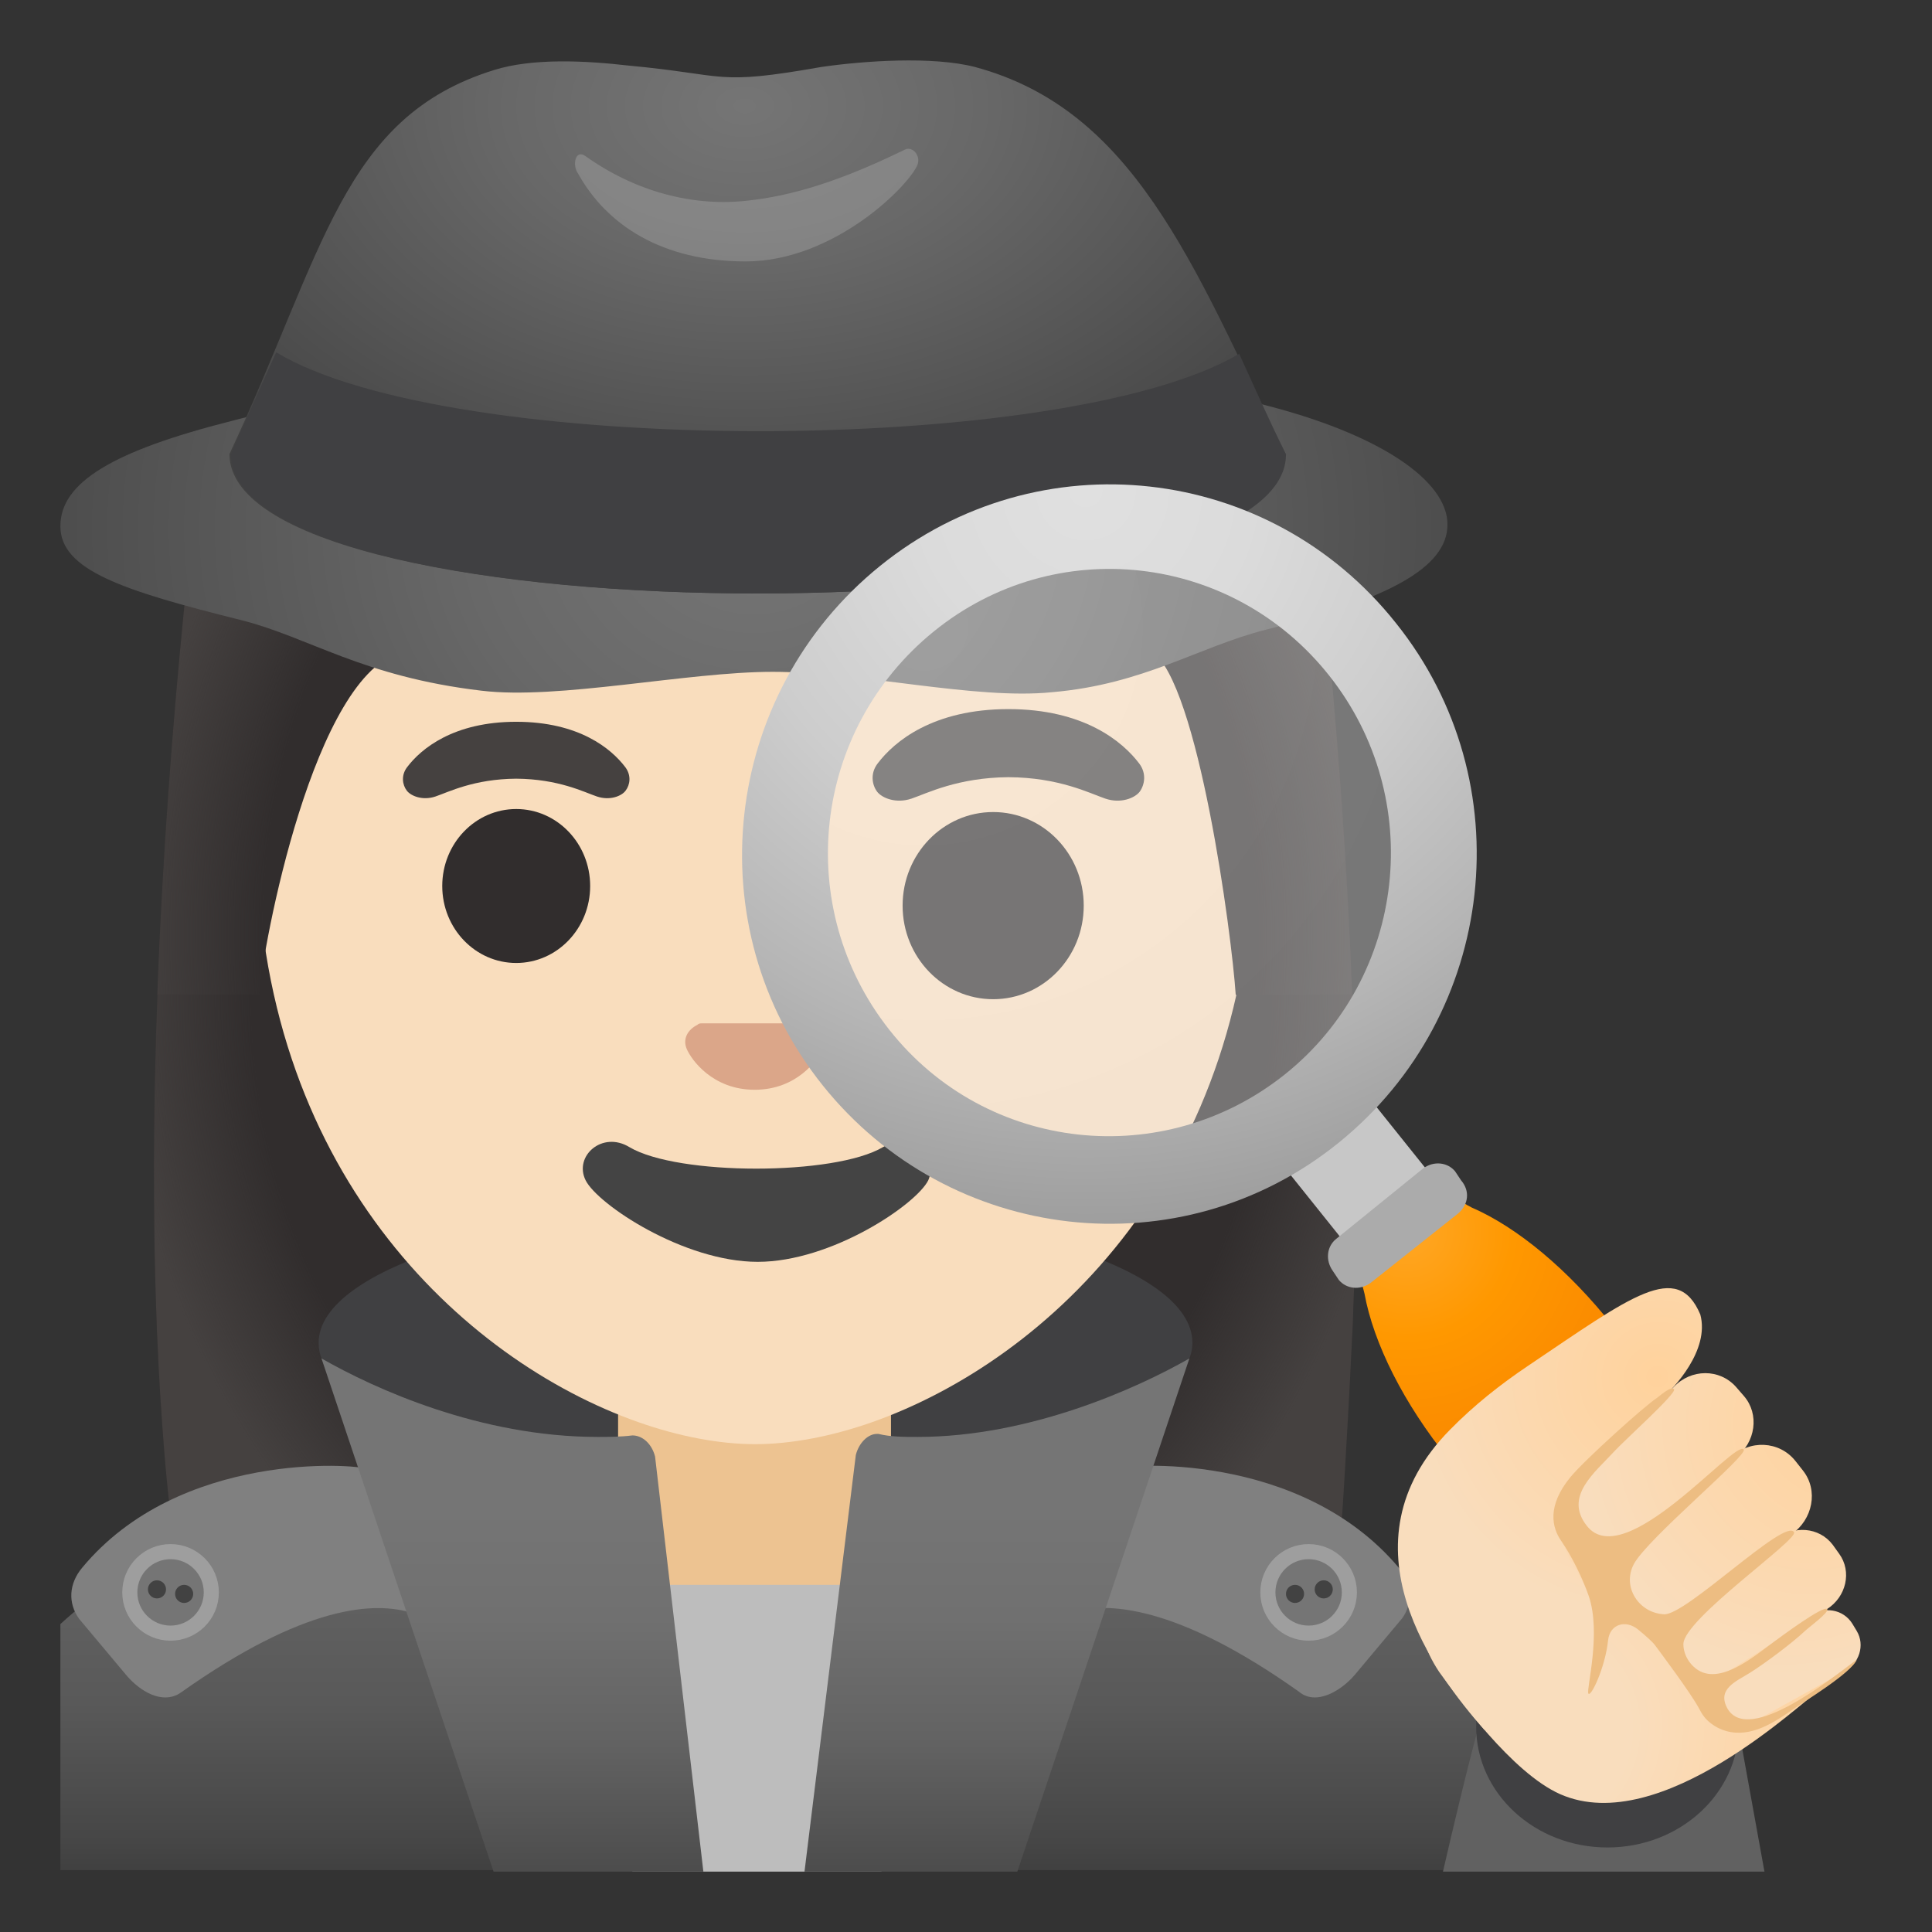 <svg width="128" height="128" viewBox="0 0 128 128" fill="none" xmlns="http://www.w3.org/2000/svg">
<rect x="0" y="0" width="128" height="128" fill="#333333" stroke="none"/>
<path d="M50.1 95.4H50C31.9 95.4 13.2 99.1 4 107.6V109.9V112V123.9H99H100.5H102V120.5C102 103.7 75.7 95.4 50.1 95.4Z" fill="url(#paint0_linear_2_203627)"/>
<path d="M87.8 40.38C88.09 43.3 88.37 46.42 88.63 49.69C88.66 50.11 88.69 50.52 88.73 50.94C88.77 51.48 88.81 52.03 88.85 52.58C88.9 53.31 88.96 54.03 89 54.77C89.18 57.4 89.33 60.11 89.46 62.86C89.54 64.62 89.6 66.38 89.67 68.16C89.67 68.25 89.68 68.33 89.67 68.42C89.69 69.36 89.72 70.31 89.74 71.26C89.74 71.52 89.75 71.79 89.76 72.07C89.79 73.74 89.8 75.41 89.81 77.09C89.81 78.74 89.8 80.39 89.78 82.03C89.77 82.69 89.76 83.36 89.74 84.03C89.74 84.67 89.71 85.28 89.69 85.91C89.67 86.4 89.65 86.9 89.64 87.38C89.62 87.87 89.6 88.36 89.57 88.85C89.53 89.62 89.46 91.02 89.38 92.62C89.3 93.81 89.21 94.98 89.12 96.14C89.07 96.75 89.01 97.36 88.96 97.96C88.91 98.49 88.93 99.85 88.91 100.68C88.91 100.71 88.92 100.74 88.91 100.77C88.91 100.87 88.89 100.95 88.89 101.02C88.89 101.08 88.89 101.13 88.88 101.16L11.24 99.9C11.17 99.26 11.1 98.61 11.04 97.96C10.98 97.36 10.93 96.75 10.88 96.14C10.69 93.76 10.53 91.31 10.43 88.85C10.4 88.36 10.38 87.87 10.37 87.38C10.35 86.89 10.34 86.39 10.32 85.91C10.3 85.28 10.28 84.67 10.27 84.03C10.25 83.36 10.24 82.7 10.23 82.03C10.21 80.39 10.2 78.74 10.2 77.09C10.21 75.42 10.22 73.74 10.25 72.07C10.26 71.79 10.26 71.53 10.27 71.26C10.29 70.31 10.32 69.36 10.34 68.42C10.34 68.33 10.35 68.25 10.35 68.16C10.41 66.37 10.47 64.61 10.56 62.86C10.69 60.11 10.84 57.4 11.02 54.77C11.06 54.04 11.12 53.31 11.17 52.58C11.22 52.03 11.25 51.48 11.29 50.94C11.32 50.52 11.35 50.1 11.39 49.69C11.65 46.42 11.93 43.3 12.22 40.38C12.23 40.26 12.4 38.38 13.09 35.57L43.54 7.6C45.47 7.35 47.55 7.21 49.76 7.18L86.69 33.93C87.62 37.62 87.79 40.23 87.8 40.38Z" fill="#312D2D"/>
<path d="M87.8 40.38C88.09 43.3 88.37 46.42 88.63 49.69C88.66 50.11 88.69 50.52 88.73 50.94C88.77 51.48 88.81 52.03 88.85 52.58C88.9 53.31 88.96 54.03 89 54.77C89.18 57.4 89.33 60.11 89.46 62.86C89.54 64.62 89.6 66.38 89.67 68.16C89.67 68.25 89.68 68.33 89.67 68.42C89.69 69.36 89.72 70.31 89.74 71.26C89.74 71.52 89.75 71.79 89.76 72.07C89.79 73.74 89.8 75.41 89.81 77.09C89.82 78.73 89.81 80.39 89.78 82.03C89.77 82.69 89.76 83.36 89.74 84.03C89.74 84.67 89.71 85.28 89.69 85.91C89.67 86.4 89.65 86.9 89.64 87.38C89.62 87.87 89.6 88.36 89.57 88.85C89.53 89.62 89.46 91.02 89.38 92.62C89.21 95.63 89 99.33 88.9 100.69C88.9 100.72 88.91 100.75 88.9 100.78C88.9 100.88 88.88 100.96 88.88 101.03C88.88 101.09 88.88 101.14 88.87 101.17L11.24 99.9C11.17 99.26 11.1 98.61 11.04 97.96C10.98 97.36 10.93 96.75 10.88 96.14C10.69 93.76 10.53 91.31 10.43 88.85C10.4 88.36 10.38 87.87 10.37 87.38C10.35 86.89 10.34 86.39 10.32 85.91C10.3 85.28 10.28 84.67 10.27 84.03C10.25 83.36 10.24 82.7 10.23 82.03C10.21 80.39 10.2 78.74 10.2 77.09C10.21 75.42 10.22 73.74 10.25 72.07C10.26 71.79 10.26 71.53 10.27 71.26C10.29 70.31 10.32 69.36 10.34 68.42C10.34 68.33 10.35 68.25 10.35 68.16C10.41 66.37 10.47 64.61 10.56 62.86C10.69 60.11 10.84 57.4 11.02 54.77C11.06 54.04 11.12 53.31 11.17 52.58C11.22 52.03 11.25 51.48 11.29 50.94C11.32 50.52 11.35 50.1 11.39 49.69C11.65 46.42 11.93 43.3 12.22 40.38C12.23 40.26 12.4 38.38 13.09 35.57L43.54 7.6C45.47 7.35 47.55 7.21 49.76 7.18L86.69 33.93C87.62 37.62 87.79 40.23 87.8 40.38Z" fill="url(#paint1_radial_2_203627)"/>
<path d="M33.48 96.33C37.54 97.18 40.94 118.43 45.76 123.9H51.71C60.11 118.33 68.61 96.33 73.24 94.34C76.83 92.83 79 90.94 79 88.96C79 83.96 66.06 79.99 50.1 79.99C34.14 79.99 21.11 84.05 21.11 88.96C21.11 92.08 26.02 94.72 33.48 96.33Z" fill="#404042"/>
<path d="M49.07 110.53C44.6 110.53 40.95 106.93 40.95 102.51V92.46H59.03V102.51C59.03 106.94 55.38 110.53 50.91 110.53H49.07Z" fill="#EDC391"/>
<path d="M50.03 95.68C47.67 95.68 44.97 95.17 42.26 94.21C30.61 90.09 17.01 77.42 17.01 55.28C17.01 25.76 34.8 15.29 50.03 15.29C65.26 15.29 83.05 25.76 83.05 55.28C83.05 77.46 69.42 90.12 57.76 94.23C55.05 95.18 52.37 95.68 50.03 95.68Z" fill="#F9DDBD"/>
<path d="M34.2 63.8C36.906 63.8 39.1 61.517 39.1 58.7C39.1 55.883 36.906 53.6 34.2 53.6C31.494 53.6 29.3 55.883 29.3 58.7C29.3 61.517 31.494 63.8 34.2 63.8Z" fill="#312D2D"/>
<path d="M65.8 66.2C69.114 66.2 71.8 63.425 71.8 60C71.8 56.576 69.114 53.8 65.8 53.8C62.486 53.8 59.8 56.576 59.8 60C59.8 63.425 62.486 66.2 65.8 66.2Z" fill="#312D2D"/>
<path d="M53.9 67.9C53.8 67.9 53.7 67.8 53.599 67.8H46.499C46.4 67.8 46.3 67.8 46.2 67.9C45.599 68.2 45.2 68.8 45.499 69.5C45.8 70.2 47.2 72.2 49.999 72.2C52.8 72.2 54.2 70.2 54.499 69.5C54.9 68.8 54.499 68.2 53.9 67.9Z" fill="#DBA689"/>
<path d="M58.499 76C55.3 77.9 44.9 77.9 41.7 76C39.9 74.9 37.999 76.6 38.8 78.2C39.599 79.8 45.3 83.6 50.2 83.6C55.099 83.6 60.7 79.8 61.499 78.2C62.2 76.6 60.4 74.9 58.499 76Z" fill="#444444"/>
<path d="M41.43 50.83C40.5 49.6 38.36 47.82 34.2 47.82C30.04 47.82 27.89 49.61 26.97 50.83C26.56 51.37 26.66 52 26.95 52.38C27.21 52.73 27.99 53.06 28.85 52.77C29.71 52.48 31.39 51.61 34.2 51.59C37.01 51.61 38.69 52.48 39.55 52.77C40.41 53.06 41.19 52.74 41.45 52.38C41.74 52 41.84 51.38 41.43 50.83Z" fill="#454140"/>
<path d="M75.48 50.59C74.37 49.12 71.8 46.98 66.81 46.98C61.82 46.98 59.25 49.12 58.14 50.59C57.65 51.24 57.77 51.99 58.11 52.45C58.43 52.87 59.36 53.26 60.39 52.91C61.42 52.56 63.44 51.52 66.81 51.49C70.18 51.51 72.2 52.56 73.23 52.91C74.26 53.26 75.19 52.87 75.51 52.45C75.84 51.99 75.97 51.24 75.48 50.59Z" fill="#454140"/>
<path d="M87.8 40.38C88.54 47.81 89.22 56.56 89.58 65.74C89.58 65.79 89.57 65.86 89.57 65.91H81.87C81.6 61.82 79.38 45.28 76.33 43.17C72.68 40.64 62.75 34.12 59.53 27.67C59.53 27.67 47.95 38.44 26.69 43.2C20.8 44.52 17.38 62.77 17.18 65.89L10.42 65.9C10.76 56.66 11.45 47.85 12.19 40.37C12.2 40.24 12.38 38.27 13.11 35.34L47.01 7.27C48.12 7.2 49.28 7.17 50.48 7.17C51.68 7.17 52.85 7.2 53.96 7.27L86.64 33.83C87.62 37.58 87.79 40.23 87.8 40.38Z" fill="#312D2D"/>
<path d="M87.8 40.38C88.54 47.81 89.22 56.56 89.58 65.74C89.58 65.79 89.57 65.86 89.57 65.91H81.87C81.6 61.82 79.38 45.28 76.33 43.17C72.68 40.64 62.75 34.12 59.53 27.67C59.53 27.67 47.95 38.44 26.69 43.2C20.8 44.52 17.38 62.77 17.18 65.89L10.42 65.9C10.76 56.66 11.45 47.85 12.19 40.37C12.2 40.24 12.38 38.27 13.11 35.34L47.01 7.27C48.12 7.2 49.28 7.17 50.48 7.17C51.68 7.17 52.85 7.2 53.96 7.27L86.64 33.83C87.62 37.58 87.79 40.23 87.8 40.38Z" fill="url(#paint2_radial_2_203627)"/>
<path d="M58.4 124L60.6 105H39.4L41.9 124H58.4Z" fill="#BDBDBD"/>
<path d="M116.9 124L114.8 112.4L104.9 109.9C101.6 109.1 98.4 111.2 97.9 114.6C97.9 114.6 97.1 117.5 95.6 124H116.9Z" fill="#616161"/>
<path d="M106.5 122.4C111.305 122.4 115.2 118.818 115.2 114.4C115.2 109.982 111.305 106.4 106.5 106.4C101.695 106.4 97.8 109.982 97.8 114.4C97.8 118.818 101.695 122.4 106.5 122.4Z" fill="#404042"/>
<path d="M24.55 97.46L24.25 97.31C23.66 97.02 11.91 96.06 5.44 103.87C4.57 104.91 4.48 106.19 5.24 107.25L8.34 110.95C9.05 111.8 10.03 112.46 10.95 112.46C11.31 112.46 11.67 112.36 11.99 112.13C20.16 106.34 24.83 106.07 27.31 106.87L29.56 107.59L24.55 97.46Z" fill="#808080"/>
<path d="M11.3 108.2C12.791 108.2 14 106.991 14 105.5C14 104.009 12.791 102.8 11.3 102.8C9.808 102.8 8.6 104.009 8.6 105.5C8.6 106.991 9.808 108.2 11.3 108.2Z" fill="#757575" stroke="#9E9E9E" stroke-miterlimit="10"/>
<path d="M12.2 106.2C12.531 106.2 12.8 105.931 12.8 105.6C12.8 105.268 12.531 105 12.2 105C11.868 105 11.6 105.268 11.6 105.6C11.6 105.931 11.868 106.2 12.2 106.2Z" fill="#424242"/>
<path d="M10.4 105.9C10.731 105.9 11 105.631 11 105.3C11 104.968 10.731 104.7 10.4 104.7C10.068 104.7 9.8 104.968 9.8 105.3C9.8 105.631 10.068 105.9 10.4 105.9Z" fill="#424242"/>
<path d="M92.67 103.86C86.1 96.06 74.43 97.01 73.85 97.31L73.55 97.46L68.56 107.58L70.81 106.86C73.29 106.06 77.96 106.33 86.06 112.08C86.38 112.35 86.74 112.46 87.11 112.46C88.11 112.46 89.18 111.65 89.76 110.96L92.91 107.2C93.63 106.18 93.54 104.9 92.67 103.86Z" fill="#808080"/>
<path d="M86.7 108.2C88.191 108.2 89.4 106.991 89.4 105.5C89.4 104.009 88.191 102.8 86.7 102.8C85.209 102.8 84 104.009 84 105.5C84 106.991 85.209 108.2 86.7 108.2Z" fill="#757575" stroke="#9E9E9E" stroke-miterlimit="10"/>
<path d="M85.799 106.2C86.131 106.2 86.399 105.931 86.399 105.6C86.399 105.269 86.131 105 85.799 105C85.468 105 85.199 105.269 85.199 105.6C85.199 105.931 85.468 106.2 85.799 106.2Z" fill="#424242"/>
<path d="M87.7 105.9C88.031 105.9 88.3 105.632 88.3 105.3C88.3 104.969 88.031 104.7 87.7 104.7C87.368 104.7 87.1 104.969 87.1 105.3C87.1 105.632 87.368 105.9 87.7 105.9Z" fill="#424242"/>
<path d="M46.6 124L43.4 96.5C43.2 95.7 42.6 95.1 41.9 95.1C41.1 95.2 40.3 95.2 39.6 95.2C31.8 95.2 24.8 92 21.3 90L32.7 124H46.6Z" fill="url(#paint3_linear_2_203627)"/>
<path d="M67.4 124L78.8 90C75.3 92 68.2 95.2 60.8 95.2C59.9 95.2 59 95.2 58.2 95H58.1C57.5 95 56.9 95.6 56.7 96.4L53.3 124H67.4Z" fill="url(#paint4_linear_2_203627)"/>
<path d="M83.5 26.76C79 25.62 72.6 24.68 66.5 24.06C61.4 23.54 55.8 24.58 50 24.58C44.2 24.58 38.6 23.54 33.5 24.06C27.4 24.58 19.8 26.76 15.3 27.9C7.5 29.88 4 31.95 4 34.86C4 37.77 8.1 39.12 16 41.09C20.5 42.23 24 44.83 31.9 45.76C37 46.38 45.5 44.51 51.2 44.51C57 44.51 64.6 46.38 69.7 45.86C75.8 45.34 79.4 42.85 83.9 41.71C91.8 39.74 95.9 37.66 95.9 34.75C95.9 31.84 91.4 28.73 83.5 26.76Z" fill="url(#paint5_radial_2_203627)"/>
<path d="M64.6 4.44C61.8 3.71 57.2 4.03 54.4 4.44C47.3 5.69 48.3 4.96 41.6 4.34C38.9 4.03 35.3 3.82 32.7 4.65C22.7 7.77 21.5 16.59 15.2 30.09C15.3 42.45 85.2 42.34 85.1 30.09C79 17.21 75 7.24 64.6 4.44Z" fill="url(#paint6_radial_2_203627)"/>
<path opacity="0.2" d="M38.8 10.35C42 12.63 45.9 13.78 49.8 13.26C53.3 12.85 56.7 11.49 59.9 9.94C60.4 9.63 61 10.25 60.8 10.88C60.3 12.23 55.3 17.32 49.4 17.32C43.9 17.32 40.2 14.93 38.3 11.5C37.9 10.98 38.1 9.84 38.8 10.35Z" fill="#EEEEEE"/>
<path d="M82.1 23.44C70.5 30.29 29.8 30.29 18.3 23.34C17.3 25.52 16.3 27.81 15.3 30.09C15.4 42.45 85.3 42.34 85.2 30.09C84.1 27.9 83.1 25.62 82.1 23.44Z" fill="#404042"/>
<g opacity="0.6">
<path opacity="0.6" d="M90.17 43.4C97.47 52.6 95.97 66.1 86.87 73.5C77.77 80.9 64.27 79.3 56.87 70.1C49.47 60.9 51.07 47.4 60.27 40C69.47 32.6 82.77 34.2 90.17 43.4Z" fill="url(#paint7_radial_2_203627)"/>
</g>
<path d="M101.16 85.78L95.48 90.3L82.84 74.52L88.52 70L101.16 85.78Z" fill="#C7C7C7"/>
<path d="M92.5 41.3C84.1 30.7 68.8 29 58.3 37.5C47.8 46 46.1 61.4 54.5 71.9C62.9 82.4 78.2 84.2 88.7 75.7C99.2 67.2 100.9 51.8 92.5 41.3ZM85.14 71.17C77.1 77.6 65.36 76.37 58.93 68.24C52.5 60.11 53.82 48.37 61.86 41.84C69.9 35.31 81.64 36.64 88.07 44.77C94.51 52.9 93.18 64.73 85.14 71.17Z" fill="url(#paint8_radial_2_203627)"/>
<path d="M113.1 100.6L112.7 100.1C112.3 96.7 110.3 92.2 106.9 87.9C103.9 84.1 100.5 81.3 97.5 80C96.7 79.6 96 79 95.4 78.3L94.6 77.3L88.4 82.3L89.2 83.3C89.8 84 90.2 84.8 90.4 85.7C91 89 93 93 96 96.7C99.4 101 103.3 104 106.5 105.1L106.9 105.6C107.3 106.1 107.9 106.4 108.6 106.4C109.1 106.4 109.5 106.2 109.9 105.9L110.8 105.2C111 105.1 111.2 105 111.4 104.8C111.6 104.7 111.7 104.5 111.9 104.3L112.8 103.6C113.7 102.9 113.9 101.5 113.1 100.6Z" fill="url(#paint9_radial_2_203627)"/>
<path d="M96.601 80.4L90.801 85C90.101 85.5 89.201 85.4 88.701 84.8L88.301 84.2C87.801 83.5 87.901 82.6 88.501 82.1L94.301 77.4C95.001 76.9 95.901 77 96.401 77.6L96.801 78.2C97.401 78.9 97.301 79.8 96.601 80.4Z" fill="#ABABAB"/>
<path d="M101.529 97.62C100.709 98.49 99.969 99.43 99.409 100.48C98.599 101.98 91.349 104.78 95.349 110.77C96.519 112.38 100.169 117.46 103.369 118.87C110.059 121.82 119.579 112.54 120.469 112.05C126.069 109 111.529 94.64 107.129 94.75C106.599 94.79 105.809 94.94 105.099 95.05C103.729 95.29 102.389 96.72 101.529 97.62Z" fill="url(#paint10_radial_2_203627)"/>
<path d="M119.9 107.09L114.16 111.29C113.41 111.81 113.18 112.76 113.58 113.52C114 114.36 115.07 114.64 115.95 114.2L122.17 110.76C123.18 110.23 123.58 108.99 123.01 108.05L122.72 107.57C122.12 106.61 120.83 106.39 119.9 107.09Z" fill="url(#paint11_radial_2_203627)"/>
<path d="M98.35 114.61C98.35 114.61 100.09 114.53 102.37 113.89C109.27 111.93 104.96 104.96 104.31 103.86C101 98.22 106.45 95.87 110.11 92.66C110.87 91.99 113.29 89.47 112.65 87.09C111.12 83.48 108.07 85.89 101.25 90.48C99.389 91.73 97.65 93.11 96.079 94.71C88.579 102.3 95.109 110.96 98.35 114.61Z" fill="url(#paint12_radial_2_203627)"/>
<path d="M114.64 96.58L107.08 103.45C106.06 104.36 106.67 105.2 107.4 106.27C108.18 107.45 109.04 108.31 110.28 107.48L118.69 101.65C120.11 100.67 120.48 98.74 119.46 97.44L118.94 96.78C117.88 95.46 115.92 95.36 114.64 96.58Z" fill="url(#paint13_radial_2_203627)"/>
<path d="M110.879 91.9L104.689 98.18C103.759 99.1 103.659 100.51 104.409 101.5C105.209 102.59 106.809 102.73 107.949 101.88L115.009 96.56C116.319 95.56 116.579 93.69 115.539 92.49L115.009 91.88C113.929 90.67 112.039 90.67 110.879 91.9Z" fill="url(#paint14_radial_2_203627)"/>
<path d="M117.649 102.04L111.519 107.29C110.589 108.05 110.389 109.33 110.999 110.29C111.639 111.35 113.079 111.61 114.189 110.92L121.039 106.61C122.319 105.8 122.709 104.12 121.849 102.94L121.419 102.34C120.529 101.17 118.809 101.02 117.649 102.04Z" fill="url(#paint15_radial_2_203627)"/>
<path d="M118.859 101.51C118.259 100.54 111.719 107.01 110.259 106.95C108.589 106.88 107.439 105.14 108.249 103.62C109.169 101.91 115.829 96.41 115.529 96.03C114.969 95.32 107.649 104.27 105.139 101.1C103.579 99.14 105.689 97.54 106.909 96.2C107.629 95.41 111.109 92.3 110.909 92.04C110.709 91.79 109.869 92.56 109.759 92.63C109.039 93.08 104.989 96.71 104.039 97.87C102.469 99.79 102.829 101.22 103.429 102.08C104.129 103.09 104.859 104.58 105.259 105.74C106.099 108.21 105.099 111.87 105.229 112.19C105.369 112.53 106.349 110.5 106.539 108.68C106.649 107.61 107.689 107.28 108.529 107.96C109.039 108.38 109.489 108.78 109.649 109C109.989 109.46 112.009 112.15 112.559 113.18C112.769 113.58 112.959 113.88 113.369 114.19C113.669 114.42 114.009 114.59 114.379 114.69C116.019 115.14 117.549 114.11 118.789 113.25C119.529 112.73 122.649 110.85 123.019 109.95C121.409 111.15 115.909 115.59 114.469 113.23C113.689 111.89 115.069 111.38 115.949 110.82C116.949 110.19 118.719 108.87 119.579 108.06C119.819 107.83 121.209 106.81 121.059 106.61C120.829 106.32 117.929 108.48 117.599 108.72C116.409 109.57 114.109 111.63 112.519 110.66C111.939 110.3 111.529 109.62 111.529 108.93C111.529 107.27 119.169 102.01 118.859 101.51Z" fill="#EDBD82"/>
<defs>
<linearGradient id="paint0_linear_2_203627" x1="53" y1="95.26" x2="53" y2="134.33" gradientUnits="userSpaceOnUse">
<stop offset="0.161" stop-color="#606060"/>
<stop offset="0.288" stop-color="#606060"/>
<stop offset="0.449" stop-color="#595959"/>
<stop offset="0.684" stop-color="#464646"/>
<stop offset="0.962" stop-color="#262626"/>
<stop offset="1" stop-color="#212121"/>
</linearGradient>
<radialGradient id="paint1_radial_2_203627" cx="0" cy="0" r="1" gradientUnits="userSpaceOnUse" gradientTransform="translate(50.386 65.499) scale(42.376 50.431)">
<stop offset="0.794" stop-color="#454140" stop-opacity="0"/>
<stop offset="1" stop-color="#454140"/>
</radialGradient>
<radialGradient id="paint2_radial_2_203627" cx="0" cy="0" r="1" gradientUnits="userSpaceOnUse" gradientTransform="translate(50.331 62.003) scale(41.282 50.096)">
<stop offset="0.794" stop-color="#454140" stop-opacity="0"/>
<stop offset="1" stop-color="#454140"/>
</radialGradient>
<linearGradient id="paint3_linear_2_203627" x1="33.95" y1="94.816" x2="33.95" y2="136.17" gradientUnits="userSpaceOnUse">
<stop offset="0.125" stop-color="#757575"/>
<stop offset="0.3" stop-color="#707070"/>
<stop offset="0.502" stop-color="#626262"/>
<stop offset="0.718" stop-color="#4B4B4B"/>
<stop offset="0.942" stop-color="#2B2B2B"/>
<stop offset="1" stop-color="#212121"/>
</linearGradient>
<linearGradient id="paint4_linear_2_203627" x1="66.05" y1="94.789" x2="66.05" y2="136.17" gradientUnits="userSpaceOnUse">
<stop offset="0.125" stop-color="#757575"/>
<stop offset="0.3" stop-color="#707070"/>
<stop offset="0.502" stop-color="#626262"/>
<stop offset="0.718" stop-color="#4B4B4B"/>
<stop offset="0.942" stop-color="#2B2B2B"/>
<stop offset="1" stop-color="#212121"/>
</linearGradient>
<radialGradient id="paint5_radial_2_203627" cx="0" cy="0" r="1" gradientUnits="userSpaceOnUse" gradientTransform="translate(49.95 35.002) scale(56.688 48.297)">
<stop offset="0.003" stop-color="#757575"/>
<stop offset="0.333" stop-color="#686868"/>
<stop offset="0.941" stop-color="#464646"/>
<stop offset="1" stop-color="#424242"/>
</radialGradient>
<radialGradient id="paint6_radial_2_203627" cx="0" cy="0" r="1" gradientUnits="userSpaceOnUse" gradientTransform="translate(49.344 6.961) rotate(90) scale(31.195 47.242)">
<stop offset="0.003" stop-color="#757575"/>
<stop offset="0.333" stop-color="#686868"/>
<stop offset="0.941" stop-color="#464646"/>
<stop offset="1" stop-color="#424242"/>
</radialGradient>
<radialGradient id="paint7_radial_2_203627" cx="0" cy="0" r="1" gradientUnits="userSpaceOnUse" gradientTransform="translate(61.158 41.472) rotate(6.367) scale(41.907 41.907)">
<stop stop-color="#FAFAFA"/>
<stop offset="1" stop-color="#EEEEEE"/>
</radialGradient>
<radialGradient id="paint8_radial_2_203627" cx="0" cy="0" r="1" gradientUnits="userSpaceOnUse" gradientTransform="translate(72.059 32.32) rotate(-1.341) scale(48.963 48.963)">
<stop stop-color="#E0E0E0"/>
<stop offset="0.227" stop-color="#DBDBDB"/>
<stop offset="0.494" stop-color="#CDCDCD"/>
<stop offset="0.779" stop-color="#B5B5B5"/>
<stop offset="1" stop-color="#9E9E9E"/>
</radialGradient>
<radialGradient id="paint9_radial_2_203627" cx="0" cy="0" r="1" gradientUnits="userSpaceOnUse" gradientTransform="translate(93.198 81.585) scale(13.61)">
<stop stop-color="#FFA726"/>
<stop offset="0.04" stop-color="#FFA623"/>
<stop offset="0.517" stop-color="#FF9800"/>
<stop offset="1" stop-color="#FB8C00"/>
</radialGradient>
<radialGradient id="paint10_radial_2_203627" cx="0" cy="0" r="1" gradientUnits="userSpaceOnUse" gradientTransform="translate(101.093 114.915) rotate(-129.42) scale(21.684 22.926)">
<stop offset="0.307" stop-color="#F9DDBD"/>
<stop offset="1" stop-color="#FFD29C"/>
</radialGradient>
<radialGradient id="paint11_radial_2_203627" cx="0" cy="0" r="1" gradientUnits="userSpaceOnUse" gradientTransform="translate(118.136 95.118) rotate(-58.041) scale(15.888)">
<stop stop-color="#FFD29C"/>
<stop offset="1" stop-color="#F9DDBD"/>
</radialGradient>
<radialGradient id="paint12_radial_2_203627" cx="0" cy="0" r="1" gradientUnits="userSpaceOnUse" gradientTransform="translate(109.797 91.176) rotate(-28.04) scale(16.326 15.875)">
<stop stop-color="#FFD29C"/>
<stop offset="1" stop-color="#F9DDBD"/>
</radialGradient>
<radialGradient id="paint13_radial_2_203627" cx="0" cy="0" r="1" gradientUnits="userSpaceOnUse" gradientTransform="translate(122.058 93.582) rotate(-41.201) scale(18.06)">
<stop stop-color="#FFD29C"/>
<stop offset="1" stop-color="#F9DDBD"/>
</radialGradient>
<radialGradient id="paint14_radial_2_203627" cx="0" cy="0" r="1" gradientUnits="userSpaceOnUse" gradientTransform="translate(121.891 94.348) rotate(-33.051) scale(17.259)">
<stop stop-color="#FFD29C"/>
<stop offset="1" stop-color="#F9DDBD"/>
</radialGradient>
<radialGradient id="paint15_radial_2_203627" cx="0" cy="0" r="1" gradientUnits="userSpaceOnUse" gradientTransform="translate(119.965 93.847) rotate(-50.38) scale(17.265)">
<stop stop-color="#FFD29C"/>
<stop offset="1" stop-color="#F9DDBD"/>
</radialGradient>
</defs>
</svg>

